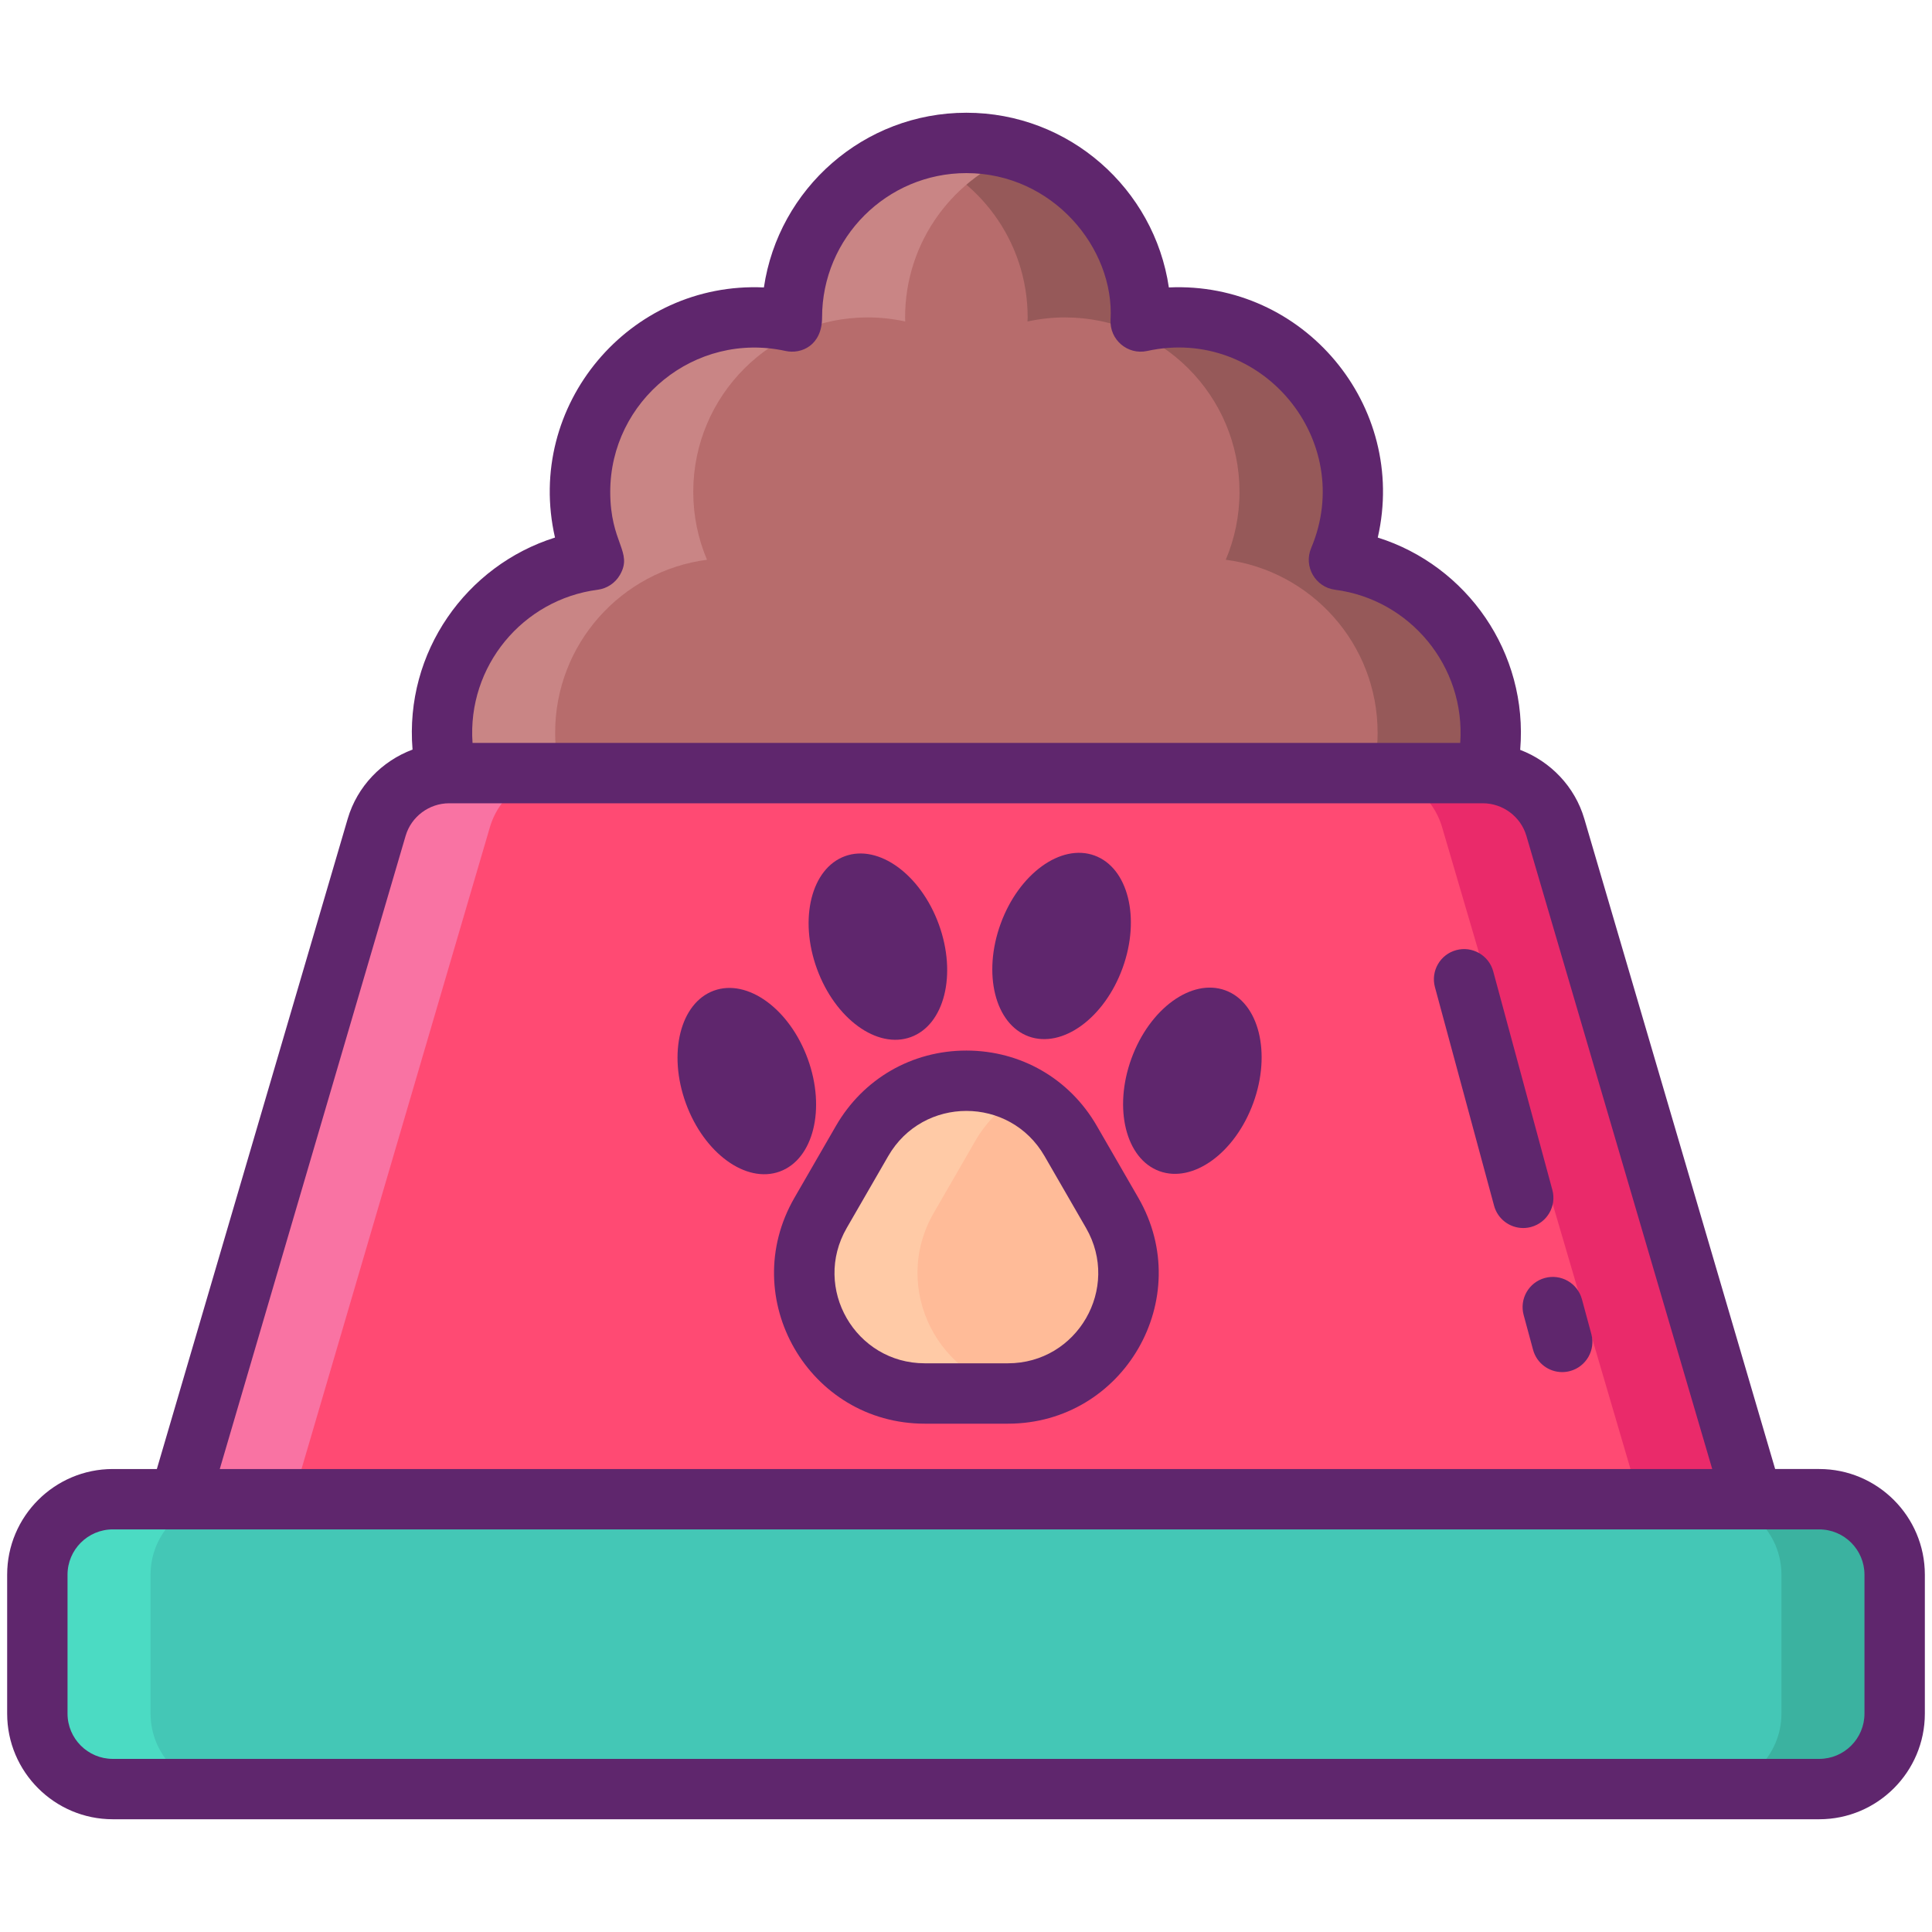 <?xml version="1.0" encoding="utf-8"?>
<!-- Generator: Adobe Illustrator 22.1.0, SVG Export Plug-In . SVG Version: 6.00 Build 0)  -->
<svg version="1.1" id="Icon_Set" xmlns="http://www.w3.org/2000/svg" xmlns:xlink="http://www.w3.org/1999/xlink" x="0px" y="0px"
	 viewBox="0 0 256 256" style="enable-background:new 0 0 256 256;" xml:space="preserve">
<style type="text/css">
	.st0{fill:#5FCDFF;}
	.st1{fill:#87828E;}
	.st2{fill:#B76C6C;}
	.st3{fill:#FF4A73;}
	.st4{fill:#73D7F9;}
	.st5{fill:#30B6FF;}
	.st6{fill:#A4A4A5;}
	.st7{fill:#F973A3;}
	.st8{fill:#5F266D;}
	.st9{fill:#FFE2E2;}
	.st10{fill:#FFEFEE;}
	.st11{fill:#796E84;}
	.st12{fill:#3193F3;}
	.st13{fill:#35B1FC;}
	.st14{fill:#307FED;}
	.st15{fill:#FFCFCF;}
	.st16{fill:#EA2A6A;}
	.st17{fill:#44C7B6;}
	.st18{fill:#3BB2A0;}
	.st19{fill:#4BDBC3;}
	.st20{fill:#C98585;}
	.st21{fill:#965959;}
	.st22{fill:#FFBB98;}
	.st23{fill:#FFCAA6;}
	.st24{fill:#FFAA80;}
	.st25{fill:#F9D335;}
	.st26{fill:#F2C300;}
	.st27{fill:#F9E27D;}
</style>
<g>
	<path class="st2" d="M197.54,97.09c0,4.57-1.32,8.83-3.62,12.41H62.18c-2.3-3.58-3.62-7.84-3.62-12.41
		c0-11.75,8.77-21.44,20.12-22.92c-1.17-2.76-1.82-5.8-1.82-9c0-12.76,10.35-23.11,23.12-23.11c1.7,0,3.37,0.19,4.97,0.54
		c-0.01-0.18-0.02-0.36-0.02-0.54c0-12.77,10.35-23.12,23.12-23.12c12.77,0,23.12,10.35,23.12,23.12c0,0.18-0.01,0.36-0.02,0.54
		c1.6-0.35,3.27-0.54,4.97-0.54c12.77,0,23.12,10.35,23.12,23.11c0,3.2-0.65,6.24-1.82,9C188.77,75.65,197.54,85.34,197.54,97.09z"
		/>
	<path class="st21" d="M197.54,97.09c0,4.57-1.32,8.83-3.62,12.41h-15c2.3-3.58,3.62-7.84,3.62-12.41
		c0-11.75-8.77-21.44-20.12-22.92c1.17-2.76,1.82-5.8,1.82-9c0-12.76-10.35-23.11-23.12-23.11c-1.7,0-3.37,0.19-4.97,0.54
		c0.01-0.18,0.02-0.36,0.02-0.54c0-10.14-6.53-18.76-15.62-21.87c2.35-0.81,4.87-1.25,7.5-1.25c12.77,0,23.12,10.35,23.12,23.12
		c0,0.18-0.01,0.36-0.02,0.54c1.6-0.35,3.27-0.54,4.97-0.54c12.77,0,23.12,10.35,23.12,23.11c0,3.2-0.65,6.24-1.82,9
		C188.77,75.65,197.54,85.34,197.54,97.09z"/>
	<path class="st20" d="M119.93,42.06c0,0.18,0.01,0.36,0.02,0.54c-1.6-0.35-3.27-0.54-4.97-0.54c-12.77,0-23.12,10.35-23.12,23.11
		c0,3.2,0.65,6.24,1.82,9c-11.35,1.48-20.12,11.17-20.12,22.92c0,4.57,1.32,8.83,3.62,12.41h-15c-2.3-3.58-3.62-7.84-3.62-12.41
		c0-11.75,8.77-21.44,20.12-22.92c-1.17-2.76-1.82-5.8-1.82-9c0-12.76,10.35-23.11,23.12-23.11c1.7,0,3.37,0.19,4.97,0.54
		c-0.01-0.18-0.02-0.36-0.02-0.54c0-12.77,10.35-23.12,23.12-23.12c2.63,0,5.15,0.44,7.5,1.25
		C126.46,23.3,119.93,31.92,119.93,42.06z"/>
	<path class="st3" d="M234.369,205.974H21.631l28.283-96.355c1.25-4.258,5.157-7.184,9.595-7.184h136.983
		c4.438,0,8.345,2.925,9.595,7.184L234.369,205.974z"/>
	<path class="st22" d="M114.233,151.18c6.141-10.636,21.493-10.636,27.633,0l2.752,4.766l2.752,4.766
		c6.141,10.636-1.535,23.931-13.817,23.931h-5.503h-5.503c-12.282,0-19.957-13.295-13.817-23.931l2.752-4.766L114.233,151.18z"/>
	<path class="st7" d="M74.51,102.44c-4.44,0-8.35,2.92-9.6,7.18l-28.28,96.35h-15l28.28-96.35c1.25-4.26,5.16-7.18,9.6-7.18H74.51z"
		/>
	<path class="st16" d="M234.37,205.97h-15l-28.28-96.35c-1.25-4.26-5.16-7.18-9.6-7.18h15c4.44,0,8.35,2.92,9.6,7.18L234.37,205.97z
		"/>
	<path class="st23" d="M135.55,184.51c-0.65,0.09-1.32,0.13-2,0.13h-11c-12.28,0-19.96-13.29-13.82-23.93l2.75-4.76l2.75-4.77
		c4.55-7.88,14.15-9.92,21.32-6.12c-2.52,1.32-4.73,3.36-6.32,6.12l-2.75,4.77l-2.75,4.76
		C117.93,170.76,124.46,183.17,135.55,184.51z"/>
	<path class="st17" d="M241.052,237.061H14.948c-5.523,0-10-4.477-10-10v-18.409c0-5.523,4.477-10,10-10h226.103
		c5.523,0,10,4.477,10,10v18.409C251.052,232.583,246.575,237.061,241.052,237.061z"/>
	<path class="st19" d="M29.95,237.06h-15c-5.52,0-10-4.48-10-10v-18.41c0-5.52,4.48-10,10-10h15c-5.52,0-10,4.48-10,10v18.41
		C19.95,232.58,24.43,237.06,29.95,237.06z"/>
	<path class="st18" d="M251.05,208.65v18.41c0,5.52-4.48,10-10,10h-15c5.52,0,10-4.48,10-10v-18.41c0-5.52-4.48-10-10-10h15
		C246.57,198.65,251.05,203.13,251.05,208.65z"/>
	<g>
		<path class="st8" d="M241.052,194.652h-5.836l-25.288-86.16c-1.253-4.269-4.479-7.599-8.495-9.13
			c1.082-12.897-7.063-24.419-18.872-28.133c4.003-17.495-9.849-33.963-27.681-33.142c-1.928-13.078-13.225-23.149-26.83-23.149
			s-24.902,10.071-26.83,23.149c-17.802-0.82-31.691,15.617-27.681,33.142c-11.746,3.695-19.947,15.163-18.875,28.096
			c-4.061,1.514-7.329,4.864-8.592,9.167l-25.288,86.16h-5.836c-7.72,0-14,6.28-14,14v18.409c0,7.72,6.28,14,14,14h226.104
			c7.72,0,14-6.28,14-14v-18.409C255.052,200.933,248.771,194.652,241.052,194.652z M79.194,78.145
			c1.24-0.161,2.333-0.892,2.956-1.976c1.753-3.055-1.29-4.177-1.29-10.991c0-12.101,11.209-21.306,23.235-18.672
			c2.092,0.457,4.835-0.741,4.835-4.448c0-10.543,8.577-19.12,19.12-19.12c11.42,0,19.639,9.936,19.106,19.433
			c-0.15,2.643,2.266,4.7,4.849,4.135c15.154-3.32,27.748,11.87,21.73,26.116c-1.026,2.432,0.546,5.183,3.171,5.523
			c9.898,1.282,17.298,10.117,16.581,20.293H62.613C61.894,88.27,69.289,79.428,79.194,78.145z M53.749,110.745
			c0.744-2.535,3.113-4.306,5.761-4.306h136.98c2.648,0,5.018,1.771,5.762,4.307l24.627,83.907H29.121L53.749,110.745z
			 M247.052,227.062c0,3.309-2.691,6-6,6H14.948c-3.309,0-6-2.691-6-6v-18.409c0-3.309,2.691-6,6-6h226.104c3.309,0,6,2.691,6,6
			V227.062z"/>
		<path class="st8" d="M145.331,149.182c-3.607-6.248-10.067-9.977-17.281-9.977c-7.214,0-13.674,3.729-17.281,9.977l-5.503,9.532
			c-7.68,13.3,1.906,29.931,17.28,29.931h11.007c15.358,0,24.968-16.617,17.281-29.931L145.331,149.182z M133.554,180.645h-11.007
			c-9.201,0-14.958-9.955-10.352-17.931l5.503-9.532c0,0,0,0,0,0c4.6-7.969,16.099-7.976,20.705,0l5.503,9.532
			C148.506,170.682,142.764,180.645,133.554,180.645z"/>
		<g>
			
				<ellipse transform="matrix(0.94 -0.342 0.342 0.94 -35.873 47.337)" class="st8" cx="116.292" cy="125.392" rx="8.593" ry="12.751"/>
			
				<ellipse transform="matrix(0.342 -0.94 0.94 0.342 -25.298 214.654)" class="st8" cx="140.63" cy="125.392" rx="12.751" ry="8.593"/>
		</g>
		<g>
			
				<ellipse transform="matrix(0.94 -0.342 0.342 0.94 -43.012 42.471)" class="st8" cx="98.928" cy="143.204" rx="8.593" ry="12.751"/>
			<path class="st8" d="M162.355,131.222c-4.46-1.623-10.027,2.426-12.436,9.043c-2.409,6.618-0.746,13.298,3.714,14.921
				s10.027-2.426,12.436-9.043C168.477,139.526,166.815,132.845,162.355,131.222z"/>
		</g>
		<path class="st8" d="M210.861,176.764l-1.248-4.611c-0.577-2.132-2.771-3.392-4.906-2.816c-2.132,0.577-3.393,2.773-2.816,4.906
			l1.248,4.611c0.482,1.783,2.097,2.956,3.859,2.956c0.346,0,0.697-0.045,1.047-0.14
			C210.177,181.093,211.438,178.896,210.861,176.764z"/>
		<path class="st8" d="M202.879,162.58c2.133-0.577,3.394-2.773,2.817-4.906l-7.835-28.959c-0.577-2.133-2.775-3.393-4.906-2.817
			c-2.133,0.577-3.394,2.773-2.817,4.906l7.835,28.959c0.482,1.783,2.097,2.957,3.859,2.957
			C202.178,162.72,202.53,162.674,202.879,162.58z"/>
	</g>
</g>
</svg>
